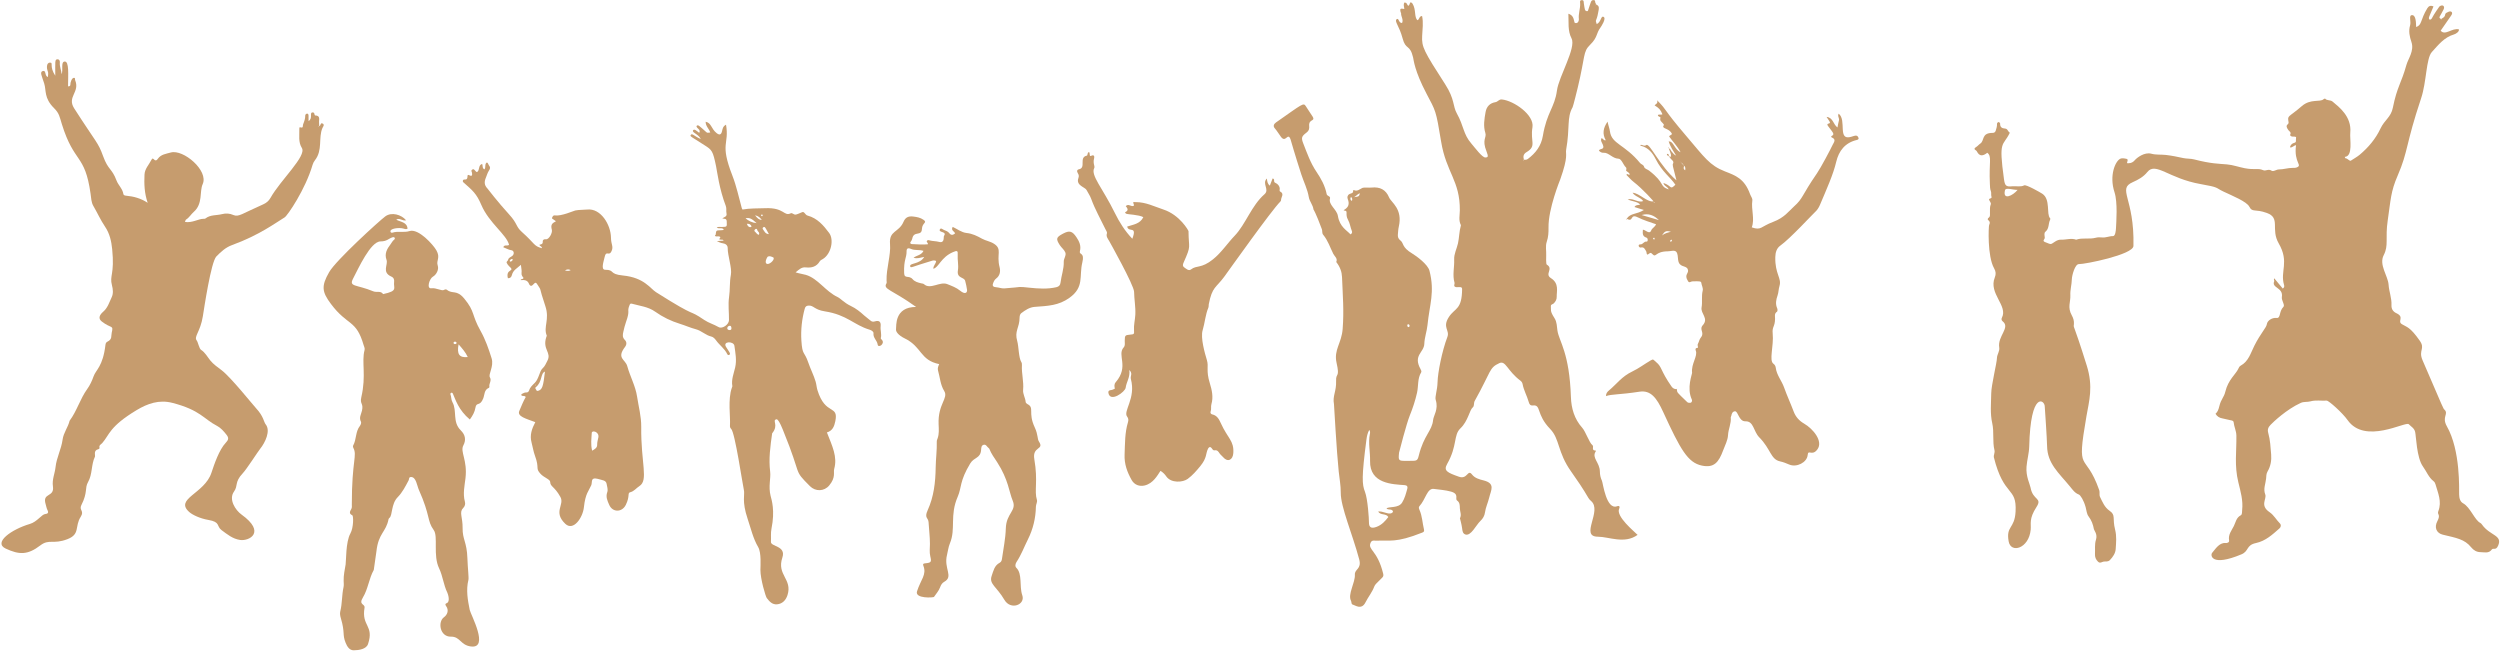 <svg width="1073" height="280" viewBox="0 0 1073 280" fill="none" xmlns="http://www.w3.org/2000/svg">
<path d="M1048 7.982C1048.66 7.612 1049.36 7.173 1049.44 6.403C1049.52 5.516 1050.24 5.415 1050.76 5.124C1051.84 4.517 1053.11 5.172 1052.07 6.627C1050.55 8.764 1049.08 10.938 1047.54 13.167C1049.49 15.487 1052.41 11.848 1055.38 12.609C1055.54 13.618 1054.06 14.551 1053.27 14.776C1049.05 15.993 1046.52 19.292 1043.76 22.317C1041.27 25.051 1041.51 35.138 1039.14 42.201C1032.47 62.119 1033.64 64.854 1029.09 75.336C1026.07 82.289 1026.14 85.569 1024.81 94.605C1023.66 102.367 1025.3 105.267 1023.09 109.505C1020.94 113.64 1024.94 118.447 1025.18 122.182C1025.37 125.137 1026.57 127.938 1026.42 130.93C1026.34 132.562 1027.02 133.724 1028.54 134.43C1032.19 136.131 1028.79 137.832 1030.88 139.131C1033.05 140.479 1034.28 140.167 1038.51 146.156C1041.1 149.816 1037.85 150.177 1039.75 154.603C1049.29 176.79 1048.61 175.266 1049.16 175.811C1051.11 177.746 1047.87 178.87 1050.19 182.96C1056.11 193.359 1055.4 210.031 1055.46 212.197C1055.5 213.803 1055.84 215.304 1057.21 216.044C1060.22 217.674 1062.19 223.309 1064.55 224.441C1064.83 224.578 1065.07 224.863 1065.26 225.13C1068.68 229.99 1074.25 229.597 1072.18 234.227C1071.17 236.474 1070.14 234.932 1069.45 235.885C1068.16 237.662 1066.26 236.987 1064.6 236.979C1062.99 236.972 1061.64 236.165 1060.6 234.877C1057.79 231.402 1054.29 230.894 1048.46 229.488C1045.65 228.811 1044.74 226.322 1046.08 223.764C1047.74 220.596 1045.87 221.057 1046.54 219.349C1048.13 215.287 1046.36 211.593 1045.3 207.827C1045.17 207.373 1044.91 206.86 1044.54 206.582C1042.37 204.912 1041.47 202.354 1039.94 200.239C1037.19 196.431 1037.01 187.161 1036.58 185.38C1036.18 183.697 1034.82 183.113 1033.85 182.077C1032.55 180.694 1015.06 190.993 1007.56 180.266C1005.48 177.297 999.492 171.886 998.599 171.943C996.287 172.09 993.957 171.614 991.652 172.26C990.306 172.638 988.83 172.312 987.495 172.92C981.342 175.725 975.679 181.138 974.521 182.347C973.499 183.415 973.117 184.344 973.536 185.847C974.371 188.837 974.528 191.959 974.779 195.041C974.988 197.594 974.556 200.123 973.238 202.355C972.638 203.37 972.706 204.458 972.608 205.443C972.385 207.666 971.32 209.855 972.236 212.185C973.014 214.164 969.771 216.894 974.101 219.829C975.999 221.117 977.02 223.172 978.607 224.734C979.087 225.206 979.044 226.173 978.375 226.762C975.36 229.419 972.412 232.187 968.268 233.072C963.915 234.002 965.349 236.533 962.022 237.926C948.986 243.384 948.57 238.254 949.476 237.249C950.684 235.909 952.43 232.836 955.156 233.065C956 233.136 956.883 232.785 956.724 231.915C956.278 229.471 957.808 227.685 958.755 225.799C959.555 224.209 959.783 222.176 961.724 221.174C962.415 220.818 962.241 219.711 962.333 218.887C962.792 214.786 961.65 210.916 960.699 207.017C958.915 199.708 959.971 193.706 959.856 186.946C959.822 184.912 958.853 183.156 958.675 181.194C958.619 180.587 957.931 180.453 957.301 180.353C956.168 180.174 955.07 179.776 953.938 179.595C952.623 179.385 951.613 178.8 950.898 177.597C951.847 176.787 952.229 175.609 952.51 174.437C953.299 171.154 954.496 170.695 955.118 168.09C956.336 162.986 959.665 160.534 960.655 158.323C960.903 157.768 961.184 157.226 961.67 156.961C965.106 155.086 965.979 151.535 967.557 148.406C970.286 142.993 972.705 140.694 972.931 139.14C973.166 137.523 975.24 136.258 977.062 136.468C979.006 136.693 978.051 133.661 980.058 131.681C980.808 130.94 979.131 128.896 979.371 127.481C980.084 123.287 974.747 123.681 976.108 120.686C976.212 120.459 975.745 119.974 976.099 119.44C977.337 120.929 978.553 122.39 979.767 123.85C980.567 123.343 980.433 122.683 980.292 122.208C978.571 116.409 982.672 112.475 978.023 104.457C974.449 98.293 978.969 93.587 972.939 91.402C967.753 89.523 966.725 91.313 965.403 88.709C964.279 86.496 958.195 84.066 954.225 82.181C950.752 80.532 952.611 80.426 944.544 79.015C930.726 76.599 925.222 69.351 921.638 73.837C919.996 75.891 917.77 77.129 915.408 78.169C908.546 81.189 916.168 84.848 915.675 105.565C915.587 109.283 894.763 113.452 892.269 113.352C890.591 113.285 889.267 118.217 889.23 119.88C889.18 122.194 888.481 124.42 888.596 126.737C888.739 129.633 887.261 131.864 889.217 135.36C889.89 136.563 890.23 137.757 890.128 139.109C889.968 141.254 889.456 137.113 895.638 156.909C898.496 166.062 896.641 172.07 895.499 178.663C891.022 204.516 894.856 192.964 900.996 210.391C901.33 211.338 900.88 212.362 901.343 213.306C902.408 215.473 903.277 217.737 905.416 219.21C908.2 221.126 906.538 222.345 907.808 227.342C908.516 230.126 908.239 232.946 908.051 235.708C907.936 237.415 906.873 239.047 905.569 240.385C904.794 241.18 903.89 240.928 903.008 241.013C902.169 241.094 901.393 241.969 900.473 241.077C899.515 240.147 899.089 239.077 899.165 237.766C899.282 235.722 898.942 233.677 899.594 231.625C900.34 229.271 898.818 227.716 898.714 227.15C898.344 225.141 897.702 223.322 896.404 221.627C895.62 220.604 895.528 219.049 895.168 217.722C894.34 214.667 892.911 212.498 892.235 212.247C890.504 211.604 889.569 210.188 888.466 208.844C883.591 202.908 878.706 198.937 878.607 191.408C878.566 188.253 877.612 174.537 877.612 174.537C877.651 171.583 871.506 167.528 870.942 191.63C870.875 194.518 870.015 197.38 869.785 200.275C869.449 204.504 871.249 207.804 871.522 209.314C872.524 214.852 876.677 213.565 874.066 217.596C870.726 222.754 871.824 224.71 871.573 227.349C870.803 235.448 863.08 237.64 862.126 232.416C860.882 225.6 864.688 227.116 865.085 219.593C865.663 208.676 860.06 213.572 855.743 196.181C855.594 195.577 856.266 194.209 856.042 193.309C855.085 189.467 855.936 185.483 855.067 181.642C854.107 177.399 854.585 173.094 854.636 168.825C854.68 165.175 857.055 155.774 857.092 153.658C857.12 152.106 858.343 150.78 858.071 149.157C857.256 144.283 862.95 140.603 859.579 137.949C859.06 137.542 858.907 136.942 859.201 136.39C861.956 131.207 853.383 125.997 856.16 119.101C856.734 117.675 856.652 116.53 855.872 115.166C852.906 109.975 853.494 97.063 853.743 96.548C854.878 94.201 851.851 94.743 853.783 93.224C854.542 92.627 853.628 89.704 854.436 87.728C854.697 87.088 853.949 86.404 853.719 85.727C853.463 84.972 855.145 85.45 854.722 84.317C854.474 83.654 854.763 82.789 854.503 82.136C854.088 81.094 854.111 80.054 854.059 78.989C853.599 69.456 855.049 67.121 852.917 65.558C852.952 65.571 852.707 65.759 852.423 65.95C849.334 68.033 848.677 64.912 848.207 64.645C847.202 64.075 847.245 63.648 848.218 63.063C848.849 62.685 849.315 62.043 849.933 61.636C851.874 60.361 850.256 57.024 855.281 57.033C855.899 57.034 856.361 56.74 856.561 56.097C856.853 55.157 857.164 54.234 857.113 53.223C857.092 52.787 857.444 52.416 857.843 52.387C858.041 52.373 858.469 52.831 858.458 53.059C858.387 54.566 859.231 55.106 860.57 55.178C861.716 55.24 861.756 56.463 862.624 56.962C859.67 63.101 857.716 59.695 860.104 76.876C860.508 79.783 861.01 80.214 863.687 79.954C865.39 79.788 867.149 80.357 868.808 79.553C869.681 79.13 875.725 82.612 876.535 83.14C880.209 85.534 878.204 91.889 879.888 93.659C880.05 93.828 880.039 94.076 879.906 94.334C879.066 95.963 879.6 98.076 877.904 99.457C877.165 100.06 877.599 101.197 877.619 102.074C877.632 102.668 876.381 103.361 877.714 103.892C880.695 105.079 879.94 105.004 882.112 103.648C882.89 103.163 883.696 102.826 884.664 102.866C886.806 102.953 888.95 102.099 891.093 102.875C893.814 101.907 896.718 102.791 899.475 102.047C900.337 101.814 901.308 101.808 902.205 101.911C903.825 102.097 905.292 101.295 906.879 101.346C907.917 101.379 908.14 98.925 908.183 97.902C908.289 95.445 908.983 86.918 907.535 82.484C905.205 75.354 907.867 69.159 910.043 68.121C910.789 67.765 911.912 67.995 912.809 68.211C913.373 68.347 913.179 69.033 913.011 69.501C912.727 70.291 913.406 70.042 913.672 70.043C914.725 70.046 915.593 69.545 916.24 68.772C917.151 67.683 920.435 65.159 923.393 65.982C925.335 66.522 927.485 66.271 929.552 66.498C932.099 66.779 934.592 67.309 937.059 67.842C938.601 68.176 940.148 68.013 941.705 68.416C949.013 70.306 952.245 70.243 955.798 70.554C958.44 70.785 960.911 71.719 963.49 72.206C967.858 73.032 969.125 72.048 971.346 73.045C972.478 73.552 973.591 72.342 974.88 73.224C975.755 73.823 977.02 72.723 978.08 72.725C980.084 72.73 981.977 72.042 983.963 72.059C984.54 72.064 985.159 72.079 985.684 71.888C988.478 70.868 984.426 69.941 985.454 62.316C984.4 62.455 983.916 63.45 982.883 63.268C982.959 62.212 983.871 61.535 984.542 61.365C985.812 61.043 985.261 60.564 985.479 58.831C984.9 58.497 984.292 58.713 983.729 58.598C983.289 58.508 982.769 58.104 982.942 57.808C983.537 56.794 982.541 56.342 982.193 55.869C980.309 53.31 982.453 53.695 982.256 52.488C981.738 49.322 981.953 50.717 987.957 45.529C991.763 42.24 995.762 43.994 997.282 42.573C997.446 42.42 997.875 42.259 997.923 42.316C998.765 43.31 1000.17 42.781 1001.14 43.597C1003.78 45.834 1009.43 49.953 1008.74 56.981C1008.47 59.696 1010.03 67.109 1006.37 67.339C1006.52 67.666 1006.58 67.923 1006.65 67.925C1007.62 67.944 1008.45 69.307 1008.99 68.949C1010.27 68.089 1011.68 67.354 1012.85 66.362C1016.55 63.231 1019.62 59.594 1021.7 55.176C1023.48 51.406 1026.19 50.351 1027.01 46.25C1028.79 37.288 1030.72 35.539 1032.82 27.913C1033.56 25.21 1036.27 21.855 1034.99 18.041C1034.21 15.736 1033.67 13.395 1034.41 10.899C1034.9 9.294 1033.8 6.729 1035.04 6.518C1037.03 6.178 1036.94 10.005 1037.01 11.61C1039.63 10.697 1038.7 8.633 1041.8 3.552C1042.4 2.562 1043.21 2.217 1044.45 2.763C1043.86 4.177 1043.29 5.59 1042.68 6.98C1041.98 8.529 1043.29 9.051 1043.96 7.491C1044.4 6.47 1046.93 2.837 1047 2.78C1048.36 1.754 1049.46 2.637 1048.81 4C1047.37 6.989 1046.42 7.523 1047.47 7.984C1047.29 7.66 1047.73 8.916 1048.04 7.918L1048 7.982ZM865.955 81.493C863.984 81.56 860.851 80.328 860.539 81.644C859.47 86.144 863.909 84.016 865.955 81.493Z" fill="#C69C6E"/>
<path d="M654.101 68.565C654.675 68.572 655.211 68.63 655.751 68.224C659.114 65.692 661.478 62.628 662.196 58.319C663.882 48.202 667.245 46.231 668.244 38.842C669.068 32.746 676.609 20.525 674.499 16.467C672.779 13.16 673.35 9.593 673.146 5.89C674.995 6.482 675.345 7.738 675.635 9.019C675.725 9.418 675.683 9.844 676.258 9.911C677.459 10.051 677.699 8.617 677.653 8.269C677.344 5.94 678.329 3.717 678.196 1.402C678.167 0.895 677.941 0.132 678.842 0.064C679.907 -0.016 679.676 0.854 679.781 1.455C680.209 3.919 680.089 4.765 681.183 4.798C681.613 4.811 681.614 4.395 681.716 4.099C682.923 0.61 682.806 0.106 683.893 0.04C684.824 -0.017 684.552 0.779 684.75 1.254C684.874 1.552 685.095 1.81 685.272 2.086C685.066 2.008 684.832 1.882 684.92 2.294C685.018 2.201 685.116 2.109 685.214 2.016C686.596 2.605 686.222 3.777 686.051 4.783C685.833 6.061 685.578 7.37 685.067 8.55C684.717 9.36 685.292 9.733 685.288 10.367C687.231 9.448 687.06 6.8 688.154 7.192C689.697 7.743 687.146 11.505 686.987 11.719C684.9 14.534 685.831 15.935 682.47 19.224C679.322 22.306 680.482 23.887 677.131 37.764C677.063 38.047 675.241 45.522 674.968 46.007C672.374 50.603 673.906 54.575 672.188 64.308C671.862 66.162 673.231 66.95 669.677 76.944C669.597 77.168 664.479 89.611 664.623 97.688C664.659 99.745 664.555 101.752 663.869 103.752C663.218 105.651 663.725 107.692 663.627 109.668C663.609 110.031 663.497 113.35 663.869 113.566C666.94 115.354 662.821 117.592 665.635 119.359C669.311 121.668 668.058 125.102 668.143 127.34C668.187 128.512 667.672 129.372 666.898 130.194C666.481 130.638 665.53 130.586 665.632 131.519C665.807 133.135 665.108 133.303 667.19 136.547C668.28 138.245 668.176 140.179 668.464 141.972C669.209 146.621 673.605 151.348 674.238 170.428C674.396 175.197 675.684 179.799 679.064 183.567C680.605 185.284 682.098 190.035 683.489 191.078C683.887 191.377 683.671 192.018 683.686 192.507C683.729 193.921 685.445 192.894 684.847 193.805C683.078 196.497 686.628 198.52 686.661 202.341C686.674 203.775 686.957 205.087 687.564 206.366C687.984 207.253 689.41 219.112 694.112 217.259C694.893 216.952 695.399 217.368 694.948 218.336C693.419 221.619 701.495 228.165 702.851 229.566C697.257 233.631 690.576 230.365 685.791 230.352C677.87 230.331 687.886 219.16 682.848 214.998C682.41 214.637 682.011 214.18 681.729 213.691C679.459 209.763 676.916 206.019 674.285 202.32C668.421 194.077 669.51 188.424 665.321 184.098C659.217 177.793 661.56 173.63 657.963 174.02C656.759 174.151 656.396 173.485 656.118 172.493C655.388 169.889 653.982 167.511 653.489 164.815C653.391 164.28 653.055 163.743 652.564 163.378C646.912 159.177 646.283 154.6 643.536 155.851C639.03 157.905 640.16 159.168 632.957 172.06C632.422 173.018 632.888 174.205 632.111 174.848C630.676 176.036 630.157 180.667 626.809 183.859C623.742 186.783 625.602 191.223 621.102 199.156C619.472 202.029 621.154 202.84 626.189 204.615C629.877 205.914 629.896 201.236 631.761 203.627C633.029 205.252 634.922 205.729 636.735 206.186C641.981 207.511 639.909 210.378 639.139 213.649C638.635 215.789 637.643 217.776 637.342 220C637.163 221.323 636.486 222.584 635.387 223.597C633.529 225.31 631.348 230.241 628.913 229.39C627.787 228.997 627.663 227.816 627.534 226.71C627.36 225.232 626.603 222.439 626.603 222.439C627.414 220.993 626.596 219.58 626.57 218.155C626.547 216.903 626.566 215.666 625.376 214.816C624.375 214.101 626.428 212.018 622.758 210.993C620.344 210.318 617.861 210.18 615.405 209.841C612.505 209.44 611.896 214.372 609.218 217.251C608.798 217.703 609.007 218.323 609.258 218.888C610.434 221.533 610.494 224.431 611.159 227.191C611.378 228.096 611.088 228.329 610.378 228.611C599.016 233.131 596.48 231.762 590.855 232.068C589.944 232.118 588.849 231.625 588.276 232.924C586.895 236.057 591.168 236.007 593.643 246.152C593.831 246.925 593.772 247.387 593.281 247.885C590.834 250.37 590.181 250.799 589.829 251.756C588.92 254.223 587.201 256.253 586.041 258.576C584.375 261.913 581.589 259.757 580.868 259.601C579.791 259.369 580.18 258.445 579.855 257.862C578.338 255.137 581.706 250.021 581.507 246.688C581.356 244.148 584.503 244.338 583.369 240.072C580.478 229.197 575.397 217.609 575.453 211.447C575.481 208.401 574.899 205.42 574.581 202.411C573.708 194.15 572.539 173.411 572.539 173.411C571.859 169.95 573.62 167.977 573.453 163.532C573.31 159.732 575.165 162.394 573.649 155.7C572.391 150.153 575.799 147.362 576.268 141.181C576.874 133.205 576.32 127.205 575.994 118.911C575.909 116.737 575.215 114.633 573.521 112.452C574.223 110.904 572.81 110.063 572.262 108.976C570.868 106.211 569.948 103.19 567.91 100.763C567.313 100.053 567.634 99.153 567.361 98.414C564.662 91.121 563.747 89.911 563.747 89.911C563.532 87.961 562.054 86.495 561.738 84.6C561.172 81.198 559.59 78.129 558.532 74.889C555.892 66.797 553.879 59.742 553.879 59.742C552.671 56.639 551.86 61.484 549.821 58.78C548.889 57.543 548.131 56.193 547.093 55.011C546.371 54.189 546.666 53.247 547.65 52.561C559.108 44.571 559.423 43.904 560.484 45.622C563.268 50.129 564.498 50.869 563.18 51.603C560.426 53.138 563.365 54.937 560.664 56.979C558.6 58.539 558.43 59.181 559.379 61.606C560.993 65.73 562.465 69.948 564.963 73.638C567.007 76.659 568.729 79.759 569.417 83.352C569.57 84.152 571.109 84.196 570.843 85.135C570.05 87.946 573.753 89.781 574.227 92.686C575.004 97.442 578.123 98.874 579.632 100.595C580.392 100.189 580.425 99.633 580.184 99.052C579.552 97.532 579.424 95.861 578.588 94.383C577.215 91.959 578.669 90.568 577.264 90.423C575.098 90.199 580.244 89.843 578.462 85.461C578.15 84.696 578.275 83.808 579.167 83.295C579.812 82.924 580.949 83.052 580.734 81.784C580.726 81.737 581.025 81.551 581.106 81.589C582.573 82.274 583.546 81.212 584.697 80.676C585.391 80.352 587.528 80.627 588.671 80.504C592.222 80.125 594.795 81.346 596.202 84.75C597.091 86.901 602.156 89.603 600.351 97.366C600.103 98.431 600.083 99.488 599.974 100.551C599.866 101.608 600.117 102.492 601.013 103.164C602.66 104.398 601.435 106.005 606.175 108.846C607.799 109.818 612.811 113.392 613.536 116.223C615.888 125.405 613.558 130.694 612.674 139.542C612.402 142.26 611.41 144.808 611.316 147.567C611.188 151.332 606.399 152.428 609.677 158.39C609.931 158.853 610.205 159.418 609.978 159.79C608.316 162.513 608.853 165.652 608.195 168.557C607.441 171.889 606.391 175.114 605.094 178.298C603.652 181.839 600.508 194.036 600.485 194.248C600.113 197.73 600.209 197.835 603.668 197.795C608.069 197.744 608.295 198.164 608.967 195.44C611.102 186.785 614.662 184.905 615.086 180.273C615.258 178.4 617.482 175.635 616.219 171.689C615.761 170.256 616.904 167.694 617.001 163.923C617.101 160.023 618.876 150.742 621.217 144.616C622.342 141.673 618.921 140.571 621.871 136.041C624.447 132.085 627.492 133.053 627.535 124.012C627.543 122.501 625.183 123.776 624.341 122.978C623.879 122.54 624.425 121.84 624.286 121.369C623.307 118.045 624.281 114.701 624.129 111.369C624.021 109.014 625.236 106.799 625.753 104.494C626.323 101.952 626.273 99.316 627.006 96.805C627.028 96.731 627.023 96.63 626.989 96.563C625.952 94.529 626.546 92.389 626.562 90.286C626.658 77.498 620.722 74.119 618.533 60.784C616.287 47.093 616.219 47.746 612.226 40.144C607.085 30.357 606.754 25.72 606.497 24.641C605.096 18.785 603.345 21.689 601.97 16.395C600.658 11.343 598.359 9.089 599.409 8.269C600.456 7.45 600.171 9.919 601.767 9.869C602.474 8.381 601.232 7.059 601.346 5.631C601.357 5.491 601.167 5.347 601.13 5.191C600.78 3.71 601.002 3.521 602.734 3.865C602.701 2.933 602.16 1.989 602.818 1.055C603.036 1.113 603.286 1.139 603.497 1.244C604.032 1.511 604.37 3.8 605.163 1.331C605.382 0.646 606.053 1.238 606.282 1.609C607.872 4.179 606.893 7.429 608.392 8.681C609.26 8.334 609.046 6.907 610.365 6.88C610.955 9.672 610.543 12.557 610.39 15.39C610.13 20.198 611.112 21.921 620.337 36.275C624.404 42.601 623.503 45.517 625.263 48.662C628.341 54.161 627.961 57.533 631.525 61.637C633.046 63.388 636.171 67.676 637.543 67.599C638.529 67.544 638.982 67.4 638.009 64.976C635.937 59.813 638.159 59.122 637.516 57.077C636.569 54.061 637.083 51.099 637.608 48.095C638.037 45.634 639.577 44.227 641.819 43.858C642.916 43.677 643.35 42.57 644.586 42.691C649.76 43.195 658.587 49.38 657.733 54.59C656.707 60.842 659.654 62.651 655.206 65.285C653.905 66.055 653.565 67.117 654.14 68.611C653.981 68.494 653.834 68.499 653.787 68.652C653.766 68.724 653.864 68.831 653.909 68.922C653.972 68.803 654.036 68.684 654.101 68.565ZM591.482 219.551C593.503 219.234 595.763 220.951 597.283 220.239C597.871 219.964 598.231 219.334 597.244 218.828C596.596 218.497 595.758 218.903 595.073 218.208C596.093 217.304 600.212 218.221 601.776 215.728C602.931 213.889 603.454 211.782 604.026 209.715C604.266 208.848 603.883 208.297 602.896 208.22C597.821 207.826 587.807 207.743 588.032 197.813C588.119 193.956 587.179 190.106 587.953 186.235C588.052 185.74 588.147 185.138 587.682 184.515C586.967 185.826 586.665 187.201 586.49 188.537C584.367 204.784 584.578 207.893 585.844 211.088C587.034 214.089 587.577 222.821 587.551 224.129C587.505 226.45 588.611 226.953 590.831 226.126C593.074 225.291 594.539 223.634 595.875 221.908C594.869 220.218 592.577 221.322 591.482 219.551ZM581.202 84.622C583.278 84.337 583.278 84.337 583.688 82.948C582.723 83.221 582.276 83.974 581.202 84.622ZM579.837 84.497C579.434 85.297 579.502 85.844 580.219 86.244C580.431 85.677 580.547 85.144 579.837 84.497ZM605.011 139.8C604.797 138.864 603.993 139.118 604.002 139.635C604.009 139.973 604.098 140.289 604.451 140.375C604.921 140.49 604.907 140.07 605.011 139.8Z" fill="#C69C6E"/>
<path d="M224.685 119.294C224.23 118.639 223.709 118.102 223.849 117.114C223.992 116.1 223.7 115.025 223.568 113.66C221.969 115.121 220.198 115.967 219.72 118.011C219.511 118.903 218.995 119.463 217.989 119.418C216.873 115.097 221.496 116.804 218.476 114.223C218.053 113.862 217.741 113.332 217.491 112.825C217.207 112.249 217.98 112.036 218.062 111.588C218.261 110.511 219.329 110.361 219.965 109.756C220.835 108.929 220.625 107.556 219.448 107.39C218.164 107.208 217.166 106.523 216.004 106.112C216.49 104.829 217.718 105.717 218.492 105.102C217.49 100.735 209.913 95.768 206.581 87.942C204.482 83.012 202.79 81.749 199.255 78.579C198.936 78.293 198.609 78.142 198.642 77.672C198.681 77.115 199.083 77.021 199.516 77.047C201.549 77.172 199.794 74.294 201.551 75.273C203.13 76.153 202.574 73.933 202.443 73.719C202.138 73.223 202.439 72.972 202.783 72.728C203.535 72.194 204.079 73.831 204.735 73.852C206.044 73.061 205.103 71.001 206.912 70.351C207.311 71.051 206.858 72.144 207.892 72.696C208.665 71.897 207.868 70.482 208.914 69.752C209.555 69.872 209.524 70.591 209.876 71.004C210.51 71.748 210.453 72.343 209.876 73.186C209.244 74.11 208.966 75.27 208.517 76.32C207.81 77.97 207.813 79.474 209.177 80.862C209.177 80.862 213.652 86.703 218.531 92.048C222.26 96.133 221.273 97.13 223.996 99.558C229.758 104.696 228.993 105.579 232.57 106.527C232.65 105.628 231.687 105.78 231.519 105.055C232.167 104.869 233.067 104.858 232.945 103.686C232.893 103.182 233.214 102.576 234.343 102.692C235.634 102.825 237.215 99.878 236.853 98.592C236.322 96.707 236.75 95.806 238.528 95.074C238.433 94.587 237.893 94.581 237.644 94.272C237.396 93.965 236.641 93.998 237.047 93.22C237.31 92.719 237.553 92.363 238.127 92.455C240.847 92.892 246.308 90.456 246.895 90.34C248.637 89.999 250.355 90.109 252.071 89.929C257.858 89.323 262.164 96.46 262.231 102.018C262.268 105.061 263.411 105.766 262.456 107.829C261.376 110.165 260.163 107.228 259.508 110.316C259.115 112.171 257.785 115.779 259.726 115.783C264.04 115.79 261.177 117.637 267.366 118.244C276.493 119.14 279.013 123.786 281.561 125.4C300.43 137.352 294.672 132.165 302.274 137.329C304.179 138.623 306.438 139.216 308.425 140.389C309.988 141.311 312.85 139.299 312.881 137.422C312.934 134.117 312.437 130.785 312.919 127.513C313.388 124.324 313.085 121.095 313.696 117.933C314.245 115.087 312.305 109.75 312.327 106.465C312.336 105.179 311.294 104.557 310.216 104.415C309.282 104.291 308.512 103.897 307.673 103.464C308.624 103.404 309.575 103.344 310.572 103.281C310.288 102.726 309.844 102.855 309.477 102.856C307.449 102.863 310.324 101.806 308.576 101.466C308.013 101.356 307.403 101.665 306.871 101.276C306.784 100.99 307.145 100.904 307.163 100.749C307.379 98.896 307.368 98.898 309.101 98.823C309.596 98.802 310.108 98.891 310.684 98.545C309.88 97.427 308.441 98.448 307.617 97.619C308.33 97.237 309.094 97.441 309.829 97.419C312.128 97.351 311.996 97.371 311.91 95.028C311.859 93.63 310.886 94.042 310.005 93.726C310.842 93.126 312.131 93.009 311.815 91.598C311.583 90.563 311.921 89.463 311.516 88.412C308.705 81.104 307.803 73.644 307.337 71.371C305.964 64.679 305.575 64.37 302.393 62.333C296.658 58.662 296.067 58.548 296.439 57.96C297.053 56.988 297.69 58.33 300.774 59.671C300.012 58.155 298.783 57.631 297.803 56.843C296.839 56.068 297.739 55.345 298.507 55.824C299.066 56.172 299.566 56.613 300.106 57.026C300.947 55.541 298.962 55.205 298.923 54.115C299.628 53.29 300.018 53.972 303.051 56.624C303.522 57.037 303.531 57.027 304.831 56.867C304.386 55.319 302.859 54.228 302.852 52.244C305.38 52.768 305.175 55.219 307.555 57.116C308.8 58.109 309.524 57.853 309.89 56.336C310.131 55.337 310.226 54.231 311.612 53.513C313.094 62.255 308.805 61.184 314.329 75.346C316.11 79.911 317.091 84.712 318.398 89.417C318.44 89.569 318.551 89.702 318.682 89.938C321.868 89.337 325.155 89.499 328.401 89.358C336.693 89 336.383 92.978 339.363 91.556C340.131 91.189 340.652 92.344 341.668 92.078C342.635 91.824 343.449 91.379 344.332 91.048C345.275 90.695 345.515 92.237 346.644 92.537C350.767 93.635 353.437 96.711 355.876 99.99C358.019 102.87 356.755 108.937 353.215 111.146C352.72 111.455 352.125 111.678 351.835 112.167C350.463 114.484 348.333 115.041 345.853 114.768C344.061 114.571 343 115.632 341.473 116.901C343.19 117.456 344.571 117.587 345.848 117.964C351.076 119.505 354.239 125.012 359.497 127.496C360.865 128.142 362.289 129.965 365.227 131.35C367.329 132.341 369.153 133.79 370.851 135.35C371.71 136.14 372.684 136.765 373.546 137.536C374.145 138.072 374.688 138.192 375.557 137.929C377.36 137.384 378.182 138.146 377.969 140.055C377.78 141.738 378.478 143.388 378.049 145.069C377.959 145.42 378.314 145.638 378.531 145.883C379.992 147.532 376.913 149.615 376.68 147.837C376.454 146.109 374.683 145.031 374.904 143.091C374.988 142.352 374.119 141.771 373.228 141.505C366.464 139.487 363.609 135.124 353.992 133.629C349.52 132.934 349.23 131.049 347.1 131.158C346.138 131.208 345.66 131.506 345.383 132.524C344.166 137 343.663 141.554 343.952 146.156C344.367 152.766 345.204 150.554 346.926 155.633C347.869 158.411 349.257 161.015 350.084 163.848C350.431 165.037 350.481 166.254 350.847 167.445C354.266 178.558 359.987 173.522 358.522 180.761C358.072 182.982 357.366 184.872 354.913 185.603C357.202 191.461 359.504 196.064 358.042 201.243C357.613 202.762 358.815 204.855 355.9 208.356C353.738 210.953 350.016 211.046 347.639 208.666C340.179 201.193 344.462 205.152 336.302 185.208C336.215 184.996 334.247 179.699 333.24 179.957C331.203 180.478 334.406 182.315 331.406 185.996C330.636 191.464 329.861 196.953 330.554 202.468C330.899 205.216 329.728 208.799 330.735 212.797C331.168 214.515 332.707 219.072 331.123 226.891C330.737 228.793 330.992 230.682 330.887 232.574C330.77 234.677 337.506 234.194 335.791 239.304C333.274 246.803 340.2 248.505 337.995 255.416C337.279 257.66 335.757 259.167 333.544 259.369C331.426 259.563 330.235 258.137 329.106 256.686C328.575 256.003 326.343 248.42 326.371 244.58C326.384 242.936 326.814 237.209 325.419 234.835C323.198 231.052 322.272 226.799 320.89 222.708C318.279 214.981 319.771 212.296 319.276 210.321C318.782 208.349 315.444 185.488 313.811 184.081C313.315 183.652 313.261 183.05 313.304 182.482C313.56 179.079 312.318 171.394 314.114 166.415C314.198 166.183 314.36 165.928 314.322 165.713C313.828 162.934 314.918 160.363 315.522 157.771C316.265 154.579 315.632 151.527 315.213 148.435C314.929 146.339 310.06 146.366 311.621 148.902C312.937 151.04 313.782 151.82 313.018 152.313C312.682 152.529 312.285 152.296 312.169 152.047C311.06 149.66 308.834 148.178 307.359 146.11C306.785 145.306 306.079 144.623 305.291 144.444C302.83 143.883 301.099 141.942 298.671 141.312C296.358 140.711 294.154 139.705 291.864 138.999C288.025 137.817 284.449 136.087 281.207 133.776C278.177 131.616 274.588 131.306 271.188 130.345C270.693 130.205 270.437 130.385 270.245 130.845C268.88 134.117 270.663 132.732 268.659 138.276C268.18 139.601 267.871 140.948 267.557 142.313C267.245 143.664 267.044 144.781 268.205 145.93C268.99 146.707 269.062 147.844 268.273 148.877C264.478 153.844 268.408 154.167 269.225 157.163C270.433 161.593 272.752 165.663 273.443 170.264C274.088 174.56 275.262 178.768 275.215 183.176C275.051 198.934 278.417 206.113 274.414 208.64C273.093 209.473 272.172 210.863 270.526 211.26C269.165 211.587 270.492 212.824 268.606 216.673C266.981 219.987 262.919 219.999 261.474 216.687C260.73 214.98 259.895 213.284 260.627 211.272C261.056 210.094 260.552 208.837 260.348 207.624C260.237 206.964 259.838 206.286 258.137 205.944C257.015 205.718 255.762 205.138 254.791 205.437C253.761 205.754 254.169 207.317 253.757 208.277C252.69 210.757 251.247 211.767 250.616 217.704C250.139 222.193 246.087 228.129 242.615 224.81C237.258 219.688 242.415 216.697 240.524 213.296C237.943 208.655 236.195 208.973 236.139 206.836C236.111 205.736 233.474 204.968 232.039 203.418C229.628 200.812 231.673 201.189 229.602 195.587C228.917 193.731 228.656 191.788 228.142 189.905C227.281 186.748 228.282 183.985 229.748 181.187C225.818 179.682 221.851 178.76 222.89 176.367C223.771 174.339 224.557 172.271 225.643 170.405C225.149 169.609 224.275 170.214 223.795 169.679C223.698 169.435 223.747 169.175 223.986 169.076C224.583 168.829 225.096 168.385 225.829 168.448C226.478 168.504 226.944 168.113 227.128 167.501C227.533 166.153 228.567 165.287 229.51 164.351C231.318 162.556 231.576 159.247 232.83 158.149C233.868 157.24 234.332 155.998 234.948 154.828C236.837 151.238 232.715 150.032 234.463 144.686C234.539 144.453 234.726 144.165 234.652 143.989C233.126 140.344 236.006 137.139 234.054 131.36C231.047 122.455 232.651 125.218 230.861 122.426C229.972 121.04 229.898 121.019 228.652 122.308C227.837 123.152 227.237 122.308 227.111 121.96C226.453 120.151 225.027 120.087 223.47 120.235C223.569 119.462 224.669 120.075 224.636 119.251C224.883 119.166 224.909 119.107 224.711 119.074C224.703 119.148 224.694 119.221 224.685 119.294ZM254.145 193.435C255.416 192.737 256.336 192.128 256.303 190.88C256.275 189.781 256.616 188.772 256.817 187.725C257.282 185.303 254.051 184.488 253.987 185.793C253.867 188.234 253.449 190.687 254.145 193.435ZM233.894 159.486C231.873 160.224 232.895 163.866 229.934 166.215C229.478 166.577 229.98 166.918 230.121 167.273C230.303 167.728 230.475 167.888 231.017 167.718C232.722 167.185 233.157 166.004 233.894 159.486ZM332.09 110.929C332.041 110.781 332.032 110.54 331.937 110.5C331.192 110.189 330.432 109.754 329.602 110.103C329.256 110.248 327.808 113.006 329.311 113.282C330.284 113.46 332.073 111.926 332.09 110.929ZM319.979 93.61C321.125 94.803 322.925 95.62 324.744 95.772C322.489 93.724 321.955 93.482 319.979 93.61ZM330.01 100.493C328.511 97.779 328.344 97.127 327.675 97.507C327.387 97.671 327.189 98.031 327.421 98.345C328.074 99.228 328.424 100.398 330.01 100.493ZM325.719 100.772C326.212 99.681 325.119 99.406 325.019 98.701C324.852 97.513 323.219 98.816 323.987 99.388C324.56 99.813 324.821 100.608 325.719 100.772ZM313.93 140.745C313.835 140.338 313.825 139.728 313.131 139.827C311.975 139.992 311.702 141.617 313.075 141.668C313.679 141.69 314.01 141.446 313.93 140.745ZM320.565 96.041C321.076 97.957 322.72 97.611 322.524 97.101C322.24 96.361 321.69 95.993 320.565 96.041ZM324.055 92.399C325.01 93.574 325.596 94.283 326.977 94.39C326.17 93.45 325.606 92.709 324.055 92.399ZM244.951 115.931C244.249 115.628 243.545 115.377 242.47 116.084C243.567 116.334 244.256 116.352 244.951 115.931ZM219.071 112.303C220.288 112.011 220.114 111.027 219.765 111.123C219.277 111.257 218.859 111.509 218.749 112.047C218.736 112.107 218.956 112.215 219.071 112.303ZM327.366 92.434C327.252 91.792 326.602 92.09 326.655 92.425C326.695 92.675 326.901 92.836 327.158 92.776C327.255 92.753 327.305 92.54 327.366 92.434ZM229.899 165.428C230.123 165.232 230.117 165.32 229.926 165.09C229.702 165.286 229.709 165.198 229.899 165.428Z" fill="#C69C6E"/>
<path d="M136.951 54.142C137.736 54.109 137.424 52.517 138.425 52.999C139.49 53.512 138.615 54.42 138.395 54.928C136.566 59.138 138.599 64.425 135.175 68.776C134.727 69.346 134.365 70.039 134.163 70.733C131.101 81.256 123.408 92.551 122.169 93.298C118.421 95.555 111.361 100.908 99.6 105.184C96.817 106.196 94.826 108.067 92.858 110.073C90.558 112.416 87.581 132.527 87.064 135.742C85.974 142.526 83.082 144.442 84.447 146.161C84.99 146.846 85.482 149.62 86.284 150.141C88.079 151.307 88.992 153.155 90.269 154.72C91.64 156.4 93.449 157.621 95.137 158.911C99.151 161.978 108.447 173.656 109.933 175.248C113.16 178.704 113.212 181.14 114.026 182.134C116.261 184.861 113.835 189.937 111.669 192.618C110.618 193.918 105.924 201.301 104.157 203.173C100.555 206.99 102.31 208.366 100.415 211.016C98.061 214.304 100.984 218.924 103.656 220.845C114.313 228.506 106.94 232.313 103.067 231.755C99.854 231.291 97.542 229.335 95.106 227.539C92.807 225.844 94.757 224.05 89.409 223.149C85.867 222.552 82.613 220.973 81.293 219.821C74.685 214.058 87.758 211.954 90.737 202.941C92.005 199.106 94.082 193.008 96.885 190.046C98.102 188.76 98.284 187.943 97.222 186.603C96.056 185.13 94.818 183.652 93.076 182.752C87.461 179.849 85.913 175.971 73.939 172.902C68.298 171.456 63.332 173.2 58.658 176.014C46.847 183.122 47.031 186.594 43.871 190.18C43.403 190.711 42.424 191.059 42.703 192.116C42.79 192.446 42.546 192.719 42.16 192.81C39.978 193.322 40.978 195.526 40.754 195.99C39.088 199.437 39.737 203.487 37.794 206.9C36.271 209.574 37.772 211.172 34.899 216.839C33.829 218.951 36.289 219.231 34.663 221.767C31.933 226.027 34.548 229.285 28.874 231.438C22.752 233.761 21.099 231.188 17.304 234.09C11.879 238.239 8.264 238.154 2.472 235.466C-3.06 232.898 4.903 227.207 12.836 224.873C15.972 223.95 17.9 220.728 19.454 220.61C20.424 220.536 20.987 220.101 20.383 218.947C19.971 218.16 19.849 217.227 19.584 216.363C18.042 211.319 23.459 213.606 22.716 208.714C22.282 205.861 23.541 203.248 23.836 200.503C24.275 196.416 26.325 192.726 26.859 188.712C27.259 185.705 29.206 183.41 29.876 180.59C33.016 176.376 34.376 171.197 37.46 166.932C38.627 165.317 39.499 163.423 40.159 161.537C41.158 158.682 44.157 157.356 45.259 148.038C45.336 147.391 45.553 146.909 46.111 146.641C48.277 145.601 47.619 144.147 47.958 142.758C48.793 139.34 47.728 141.158 43.672 137.977C42.002 136.668 42.721 135.148 44.325 133.761C46.244 132.101 46.919 129.709 47.944 127.557C48.699 125.971 48.493 124.123 48.056 122.458C46.922 118.127 49.243 117.937 48.146 106.926C47.816 103.616 47.107 100.253 45.07 97.261C43.154 94.446 41.762 91.275 40.025 88.316C39.169 86.858 39.112 84.865 38.867 83.117C36.436 65.833 31.868 70.362 26.555 53.289C25.563 50.101 25.475 48.671 23.16 46.376C18.824 42.074 19.917 38.82 18.969 35.823C17.87 32.348 16.977 30.927 18.358 30.486C19.912 29.989 19.068 32.589 20.551 33.073C20.647 32.123 20.848 31.249 20.409 30.326C20.129 29.736 19.678 26.857 21.488 26.877C23.032 26.893 21.032 28.387 23.725 32.504C23.725 26.534 23.465 25.486 24.633 25.449C25.457 25.423 25.758 26.092 25.685 26.819C25.51 28.57 26.347 30.149 26.444 31.86C27.2 29.975 26.021 26.662 27.687 26.415C29.775 26.105 29.209 32.234 29.209 37.076C30.084 37.105 30.257 36.633 30.212 36.119C30.166 35.592 30.784 33.237 31.836 33.404C32.402 33.494 32.102 34.071 32.242 34.406C34.414 39.601 28.637 41.51 31.838 46.505C41.543 61.646 42.031 60.902 44.261 67.046C46.469 73.124 47.981 72.101 50.011 77.477C50.781 79.518 52.633 81.02 52.961 83.309C53.032 83.802 53.631 83.947 54.174 83.997C57.355 84.292 60.388 85.087 63.38 87.042C61.954 82.876 61.842 78.952 62.019 74.968C62.134 72.374 63.966 70.695 64.997 68.594C65.86 66.835 66.312 70.205 67.745 68.151C69.088 66.225 71.293 66.028 73.291 65.459C78.664 63.929 89.644 73.231 86.984 79.052C85.556 82.176 87.168 87.444 83.171 90.933C81.988 91.965 81.229 93.392 79.859 94.237C79.629 94.379 79.58 94.812 79.384 95.255C82.445 95.771 85.299 93.89 87.242 93.92C87.566 93.925 87.978 93.928 88.203 93.75C90.284 92.103 92.888 92.518 95.23 91.918C96.981 91.469 98.544 91.564 100.232 92.303C102.422 93.261 103.921 91.681 113.017 87.683C114.384 87.082 115.409 86.151 116.096 84.929C120.416 77.237 131.714 66.94 129.562 63.512C127.952 60.946 128.552 58.095 128.475 55.332C128.468 55.059 128.418 54.494 128.879 54.64C130.335 55.102 129.844 54.007 130.097 53.364C130.577 52.14 131.032 50.945 131.012 49.603C131 48.807 132.395 48.202 132.426 49.617C132.443 50.356 132.431 51.095 132.431 51.961C134.405 50.77 132.693 48.377 134.099 48.252C134.596 48.208 134.866 48.412 134.945 48.915C134.98 49.141 135.117 49.54 135.211 49.541C137.733 49.569 136.803 51.438 136.946 52.717C137.001 53.209 136.992 53.708 137.013 54.203C136.885 54.238 136.758 54.272 136.63 54.307C136.685 54.374 136.74 54.442 136.795 54.51C136.846 54.388 136.898 54.265 136.951 54.142Z" fill="#C69C6E"/>
<path d="M201.653 180.048C196.791 176.029 195.425 171.305 194.376 168.964C193.996 168.115 193.123 168.745 193.322 169.231C193.764 170.308 193.584 171.517 194.173 172.58C196.296 176.403 194.05 181.082 197.765 184.71C199.566 186.469 200.219 188.667 198.856 191.202C197.411 193.891 200.695 197.482 199.787 205.235C199.402 208.519 198.599 211.912 199.531 215.309C199.796 216.271 199.623 217.23 198.697 218.178C197.012 219.902 198.62 222.077 198.548 226.572C198.469 231.603 200.381 232.545 200.608 239.586C200.739 243.674 201.273 247.963 201.049 248.867C199.967 253.227 200.738 257.506 201.604 261.773C202.006 263.75 210.159 278.537 202.081 277.46C197.551 276.856 197.544 273.172 193.5 273.249C188.82 273.337 187.767 266.919 190.561 264.902C191.896 263.938 192.838 262.02 191.464 260.113C191.064 259.558 190.959 259.16 191.805 258.826C193.278 258.244 192.34 255.06 191.977 254.319C190.351 250.993 190.064 247.238 188.46 243.923C185.752 238.327 188.15 230.268 186.156 227.506C183.197 223.406 184.847 221.597 179.753 210.175C178.999 208.486 178.606 204.735 176.435 204.734C175.368 204.733 175.666 205.634 175.394 206.143C174.026 208.702 172.771 211.27 170.659 213.425C167.862 216.28 168.482 221.178 167.199 222.228C167.013 222.381 166.811 222.605 166.768 222.826C165.676 228.472 162.424 228.764 161.565 236.616C161.561 236.654 160.429 244.61 160.429 244.61C158.343 248.326 158.005 252.723 155.788 256.381C153.733 259.772 156.773 259.045 156.456 260.874C155.072 268.853 160.652 268.336 157.961 276.413C157.241 278.572 154.151 279.082 151.844 279.11C149.95 279.132 148.971 277.445 148.324 275.839C146.867 272.225 148.16 271.593 146.293 265.335C145.995 264.337 145.818 263.323 146.045 262.417C146.902 258.987 146.688 255.429 147.447 251.991C147.64 251.121 147.516 250.175 147.494 249.266C147.433 246.875 147.956 244.561 148.347 242.224C148.596 240.732 148.358 232.655 150.371 228.999C151.815 226.375 151.731 221.382 151.209 221.149C149.602 220.432 150.239 219.453 150.788 218.445C151.124 217.828 151.002 217.148 151.001 216.494C150.986 197.457 153.43 195.556 151.629 192.183C151.488 191.92 151.439 191.465 151.574 191.223C153.046 188.597 152.501 185.298 154.462 182.821C154.831 182.355 155.155 181.415 154.928 181.003C153.978 179.278 155.008 177.827 155.353 176.29C156.1 172.956 154.359 173.555 155.079 170.471C157.275 161.062 155.098 155.292 156.473 150.245C156.676 149.5 156.272 148.813 156.065 148.101C152.845 136.989 149.168 139.981 142.058 130.477C138.167 125.274 137.819 122.818 141.28 116.791C144.216 111.678 162.696 94.874 165.338 92.893C168.037 90.871 172.258 92.09 174.309 94.559C172.622 94.967 171.557 93.338 170.065 94.287C171.974 95.316 174.681 95.294 174.926 98.146C174.243 98.549 173.652 98.24 173.001 98.067C171.245 97.601 167.103 98.025 167.622 99.529C167.741 99.872 168.149 99.957 168.466 99.853C170.83 99.075 173.291 99.952 175.774 99.174C179.647 97.962 185.998 105.118 187.296 107.431C189.153 110.74 187.095 111.681 187.887 114.028C188.432 115.643 187.343 117.877 185.8 118.753C184.273 119.619 182.974 124.009 185.104 123.731C187.348 123.439 189.605 125.066 190.614 124.409C190.968 124.178 191.49 124.114 191.804 124.37C194.281 126.389 195.942 124.132 199.295 128.199C203.978 133.878 202.322 135.036 206.237 141.984C208.339 145.714 209.73 149.729 210.992 153.771C212.086 157.276 209.458 160.633 210.273 161.973C211.149 163.413 209.75 164.668 210.053 166.038C210.08 166.16 209.947 166.408 209.83 166.456C207.764 167.3 208.031 169.391 207.411 170.98C205.974 174.667 204.488 172.275 204.038 175.048C203.749 176.836 202.858 178.416 201.653 180.048ZM164.42 126.228C171.001 124.818 168.789 123.806 169.153 120.916C169.244 120.191 169.107 119.213 167.974 118.713C163.73 116.842 166.667 113.624 165.893 111.516C164.914 108.847 166.136 106.795 167.66 104.786C168.154 104.136 168.49 103.374 169.176 102.863C169.759 102.429 169.45 101.526 168.431 101.859C166.698 102.425 166.091 103.606 163.318 103.615C159.024 103.629 153.778 115.321 151.544 119.565C149.622 123.216 152.895 122.006 160.261 125.049C161.668 125.63 163.47 124.682 164.42 126.228ZM200.763 153.247C199.814 151.175 198.403 149.602 196.828 147.784C195.993 152.052 197.155 153.618 200.763 153.247ZM195.305 146.637C194.471 146.604 194.431 147.723 195.302 147.679C196.259 147.63 196.094 146.667 195.305 146.637Z" fill="#C69C6E"/>
<path d="M701.227 78.137C700.056 77.237 699.091 76.075 698.052 75.052C698.495 74.076 699.071 75.57 699.503 74.786C699.232 74.123 698.602 73.818 698.043 73.381C697.673 73.091 698.435 72.362 697.768 71.75C696.7 70.77 695.973 68.137 694.618 68.108C692.112 68.052 690.404 65.412 688.317 65.57C687.447 65.636 686.776 65.24 686.256 64.659C686.53 63.547 688.925 64.505 687.937 62.109C687.569 61.214 686.862 60.416 687.323 59.347C688.059 59.27 688.119 60.407 689.194 60.204C687.654 57.471 688.055 54.906 689.972 52.213C690.262 53.769 690.811 55.102 690.985 56.401C691.71 61.847 697.332 61.933 703.954 70.006C704.451 70.611 705.376 70.627 705.659 71.634C705.894 72.473 707.088 72.678 707.788 73.221C714.928 78.753 711.945 79.815 716.189 81.317C715.811 80.036 714.199 79.949 713.951 78.519C717.731 79.824 716.625 81.708 719.081 79.292C716.837 75.942 713.505 73.9 710.63 68.293C709.29 65.678 707.543 63.453 704.503 62.627C704.305 62.573 704.055 62.593 704.023 62.227C704.851 61.931 705.595 62.989 706.59 62.259C708.022 61.21 712.236 71.113 719.529 77.406C717.874 70.656 717.718 70.971 718.125 70.065C718.564 69.091 717.16 68.478 716.718 67.618L716.649 67.682C717.632 66.755 717.2 66.301 716.203 63.653L716.125 63.714C717.005 63.671 716.993 64.52 717.394 64.957C717.995 65.611 718.449 66.414 719.388 66.798C718.197 64.817 716.857 62.921 716.208 60.685L716.141 60.749C718.215 60.316 718.637 64.196 721.299 65.335C719.868 62.663 717.943 60.75 716.395 58.573C716.596 57.968 717.425 58.074 717.592 57.455C716.375 54.751 712.724 55.423 714.18 53.638C714.238 53.567 713.87 53.115 713.661 52.873C713.097 52.222 712.285 51.774 712.657 50.61C712.851 50.002 711.542 50.258 711.572 49.361C712.089 48.962 712.901 49.439 713.504 49.035C712.707 47.111 712.128 46.442 710.163 45.23C710.544 44.627 711.708 44.53 711.237 43.03C716.125 47.993 713.095 45.884 723.814 58.45C731.594 67.571 733.764 70.996 740.329 73.558C744.821 75.311 748.728 76.603 751.144 83.374C751.46 84.26 752.228 85.151 752.105 86.019C751.535 90.039 753.234 93.913 751.86 97.587C756.017 99.013 755.565 97.279 761.041 95.231C765.88 93.421 767.748 90.624 769.942 88.659C774.023 85.005 773.102 84.155 779.846 74.382C781.574 71.877 785.783 63.877 786.565 62.173C787.003 61.22 788.302 59.818 786.199 58.991C785.938 58.888 785.878 58.507 786.095 58.397C787.627 57.616 786.776 57.055 784.578 54.076C783.505 52.622 785.939 53.42 785.321 52.291C784.967 51.645 784.527 51.045 783.956 50.178C786.834 50.475 786.774 53.409 788.649 54.705C788.862 53.642 788.992 52.648 789.271 51.696C789.556 50.718 788.519 49.837 789.167 48.792C792.751 51.613 788.452 60.545 794.567 58.704C796.264 58.193 797.171 57.699 797.694 59.26C797.842 59.7 797.376 59.975 796.988 60.065C791.894 61.244 789.207 64.763 788.093 69.508C786.84 74.852 783.982 81.198 781.113 87.963C780.6 89.173 779.904 90.239 778.88 91.149C777.871 92.045 768.362 102.387 764.121 105.415C762.559 106.53 762.006 108.271 761.958 110.341C761.788 117.688 764.802 119.357 763.747 122.782C763.333 124.125 763.391 125.517 762.916 126.854C762.29 128.614 761.932 130.486 762.786 132.361C762.967 132.757 762.945 133.612 762.699 133.77C761.422 134.591 761.88 135.803 761.857 136.878C761.778 140.407 760.542 140.093 760.838 143.116C761.368 148.54 759.157 154.744 761.168 156.127C761.76 156.534 762.079 157.222 762.147 157.795C762.521 160.976 764.695 163.382 765.723 166.282C766.964 169.784 768.542 173.166 769.849 176.646C770.712 178.945 772.24 180.608 774.307 181.805C778.191 184.054 782.63 189.384 780.018 192.895C777.714 195.991 776.074 192.655 775.852 195.304C775.585 198.478 771.092 200.755 767.93 199.38C766.654 198.824 765.356 198.318 763.965 198.014C759.916 197.128 760.088 192.792 755.092 187.726C752.522 185.119 752.753 180.73 749.171 180.829C746.228 180.91 746.05 176.423 744.64 176.525C743.617 176.599 743.242 177.501 743.082 178.442C743.042 178.68 742.818 178.912 742.839 179.131C743.102 181.776 741.795 184.172 741.664 186.804C741.556 188.975 740.382 191.107 739.6 193.227C737.66 198.49 735.63 200.931 730.436 199.832C724.408 198.556 721.299 193.07 713.823 176.795C711.033 170.718 708.48 167.364 703.626 168.122C695.242 169.432 691.597 169.125 689.294 170.008C689.26 168.809 689.92 168.127 690.535 167.616C693.939 164.783 696.017 161.612 700.609 159.426C703.362 158.116 705.771 156.276 708.374 154.741C709.742 153.935 709.521 154.36 710.799 155.398C713.442 157.545 712.558 158.94 717.415 165.876C717.966 166.662 718.729 167.128 719.755 166.989L719.685 166.914C719.872 168.708 719.571 168.104 723.8 172.238C724.091 172.522 724.371 172.868 724.834 172.864C725.233 172.86 725.684 173.013 725.987 172.603C726.256 172.241 726.289 171.811 726.111 171.431C723.827 166.552 726.307 160.546 726.242 159.979C725.802 156.149 728.758 152.818 727.835 150.518C727.649 150.057 727.522 149.375 728.601 149.283C729.104 149.24 728.341 148.298 728.755 147.556C729.23 146.705 729.314 145.692 730.047 144.799C731.76 142.711 729.11 141.497 730.877 139.528C733.476 136.63 729.835 134.63 730.321 131.946C730.75 129.577 730.191 127.157 730.788 124.808C731.093 123.611 730.337 122.587 730.211 121.455C730.126 120.688 729.486 120.659 726.312 120.768C725.716 120.788 725.082 121.576 724.539 120.743C722.523 117.642 725.18 117.447 724.37 115.512C723.632 113.753 720.684 115.011 720.248 111.519C720.099 110.33 720.145 108.833 719.444 108.071C718.656 107.216 717.094 107.85 715.871 107.86C710.11 107.908 710.971 110.886 709.162 109.018C708.478 108.312 708.389 108.398 707.177 109.293C706.517 109.04 706.828 108.317 706.548 107.867C705.987 106.966 705.671 105.893 704.214 106.235C703.445 106.416 702.673 104.829 704.145 104.878C705.189 104.913 705.508 103.526 706.739 103.703C707.317 103.786 707.415 102.241 706.672 102.004C704.731 101.386 705.08 100.005 705.124 98.607C706.153 98.515 707.964 100.862 708.701 98.895C709.079 97.884 710.303 97.471 710.778 96.251C708.307 95.401 705.424 94.511 702.858 93.248C699.429 91.561 701.288 95.691 698.097 93.82L698.172 93.881C699.847 91.357 702.427 92.109 705.539 90.132C704.202 89.707 702.865 89.282 701.52 88.854C702.073 87.828 703.138 88.103 703.981 87.828C702.639 86.337 700.589 86.577 698.583 85.562C701.169 84.968 703.006 87.165 705.258 86.303C704.173 84.653 701.893 84.522 700.694 82.727C703.607 82.82 707.115 87.072 709.809 86.384C709.821 86.608 709.803 86.84 709.858 87.053C709.895 87.195 710.114 87.143 710.089 86.977C710.032 86.588 704.904 80.964 701.227 78.137ZM721.226 69.618C721.189 69.343 721.24 69.418 721.046 69.348C721.349 69.604 721.212 69.46 721.747 70.104C721.811 70.372 721.951 70.553 722.258 70.543C722.362 70.814 722.518 71.02 722.85 71.001C722.724 71.677 722.242 72.4 723.27 73.095C723.449 72.243 723.383 71.609 722.783 71.067C722.668 70.811 722.513 70.605 722.193 70.605C722.234 70.218 722.098 70.032 721.683 70.169C721.72 69.831 721.561 69.653 721.226 69.618ZM704.602 92.298C707.071 93.025 709.54 93.751 712.008 94.477C709.922 92.406 707.529 91.411 704.602 92.298ZM717.169 99.451C715.096 98.937 714.546 99.154 713.309 101.05C714.661 100.031 715.921 99.829 717.169 99.451ZM709.484 102.481C710.287 103.369 710.285 102.081 709.956 102.046C709.672 102.015 709.559 102.244 709.484 102.481ZM717.374 102.822C717.16 102.996 716.383 103.5 716.948 103.669C717.326 103.783 717.53 103.534 717.614 103.217C717.638 103.126 717.479 102.987 717.374 102.822Z" fill="#C69C6E"/>
<path d="M398.207 104.853C398.447 104.143 397.517 103.974 397.812 103.44C398.113 102.894 398.54 103.05 399.084 103.197C400.348 103.54 401.68 103.453 402.981 103.807C405.601 104.521 404.85 101.682 405.164 101.242C406.608 99.223 402.613 99.939 403.402 98.448C403.827 97.644 404.565 98.43 405.093 98.664C405.913 99.028 406.835 99.285 407.411 100.042C408.225 101.111 409.059 100.916 409.932 100.162C409.618 99.256 407.991 98.873 408.909 97.381C410.9 98.299 412.668 99.78 414.918 100.01C417.337 100.258 419.386 101.284 421.471 102.443C423.098 103.348 425.056 103.588 426.677 104.652C430.27 107.011 427.598 109.137 429.02 114.648C429.474 116.411 429.226 118.297 427.524 119.569C426.819 120.096 426.495 120.876 426.22 121.629C425.814 122.738 426.286 123.206 427.652 123.298C428.797 123.376 429.862 123.862 431.062 123.779C439.488 123.194 436.213 122.89 441.939 123.49C445.727 123.887 449.554 124.143 453.351 123.279C454.517 123.014 455.051 122.398 455.18 121.29C455.528 118.289 456.673 115.401 456.565 112.342C456.515 110.921 457.758 109.638 457.234 108.342C456.763 107.178 455.59 106.315 454.879 105.221C453.107 102.493 453.311 101.843 456.188 100.309C458.999 98.81 460.193 99.127 461.98 101.773C463.215 103.6 464.097 105.508 463.5 107.768C463.023 109.578 465.65 108.091 464.536 112.648C463.083 118.593 465.499 123.208 458.948 127.867C454.339 131.145 449.89 131.289 444.073 131.714C441.877 131.874 440.063 133.116 438.355 134.386C437.903 134.722 437.618 135.443 437.614 136.153C437.589 140.886 435.3 141.954 436.614 146.476C437.225 148.58 437.214 153.609 438.319 155.344C438.607 155.797 438.641 156.281 438.612 156.774C438.402 160.298 439.459 163.76 439.121 167.291C438.944 169.145 440.093 170.744 440.217 172.556C440.239 172.877 440.664 173.279 441.003 173.452C444.102 175.033 441.118 177.013 444.093 183.404C445.632 186.709 445.13 188.319 445.926 189.53C448.338 193.205 442.961 191.471 443.932 197.092C445.579 206.613 443.825 210.664 445.04 214.545C445.326 215.459 444.624 216.438 444.607 217.456C444.522 222.412 443.386 227.11 441.15 231.578C439.546 234.783 438.309 238.162 436.307 241.18C435.841 241.882 435.536 243.043 436.201 243.69C438.918 246.336 437.401 251.585 438.765 255.484C440.185 259.542 433.795 262.076 431.089 257.447C427.742 251.72 424.404 250.679 425.615 247.202C426.361 245.056 426.773 242.724 429.073 241.532C429.856 241.127 429.98 240.343 430.071 239.683C430.661 235.398 431.574 231.163 431.697 226.803C431.886 220.14 436.536 219.281 434.626 214.819C433.163 211.403 432.824 205.864 427.994 198.397C426.791 196.536 425.456 194.777 424.653 192.692C424.596 192.546 424.47 192.403 424.338 192.312C423.62 191.813 423.239 190.597 422.159 190.909C421.119 191.209 421.161 192.31 421.083 193.196C420.766 196.807 418.086 196.171 416.425 198.914C411.778 206.589 412.779 209.22 411.074 213.13C407.508 221.303 410.339 226.919 407.688 233.245C407.024 234.828 406.865 236.552 406.452 238.19C404.984 244.005 409.358 247.441 405.307 249.682C404.345 250.214 403.869 251.028 403.465 252.127C402.921 253.607 401.77 254.87 400.859 256.213C400.667 256.496 392.558 257.035 393.585 253.795C395.168 248.801 397.836 246.658 396.297 242.792C395.998 242.039 396.319 241.858 397.074 241.78C399.698 241.51 399.876 241.23 399.28 238.774C398.852 237.015 399.125 235.215 399.13 233.457C399.139 230.319 398.702 227.23 398.539 224.117C398.438 222.174 396.606 222.4 398.147 219.013C400.815 213.15 401.504 206.966 401.594 200.627C401.647 196.923 402.168 193.231 402.065 189.515C402.051 189.004 402.272 188.574 402.435 188.105C403.119 186.139 402.934 184.153 402.85 182.084C402.493 173.32 407.188 170.944 405.247 167.809C403.579 165.115 403.443 161.933 402.591 158.978C402.342 158.117 402.659 157.224 403.107 156.278C394.755 154.572 395.817 148.881 388.26 145.219C385.655 143.957 384.418 142.377 384.571 141.296C384.767 139.912 383.807 131.738 393.187 131.738C382.629 124.141 378.871 124.24 380.467 121.627C380.654 121.321 380.526 120.815 380.513 120.401C380.352 115.285 382.402 109.52 381.999 104.732C381.501 98.823 385.788 99.936 387.82 95.136C388.654 93.165 390.07 92.699 391.983 92.938C393.53 93.131 395.009 93.38 396.362 94.331C398.214 95.633 395.806 95.499 395.686 98.303C395.547 101.567 392.221 98.9 391.538 102.419C391.438 102.935 391.188 103.34 390.888 103.738C390.403 104.38 390.905 104.745 391.37 104.764C393.667 104.858 395.972 105.062 398.207 104.853ZM396.37 107.674C394.468 107.067 392.668 107.579 391.014 106.844C389.682 106.252 389.084 106.603 389.1 107.928C389.135 110.725 387.846 111.416 388.055 117.196C388.151 119.851 390.1 117.994 391.681 119.81C392.69 120.968 394.015 121.262 395.37 121.598C395.772 121.698 396.28 121.7 396.549 121.949C399.299 124.492 403.397 120.656 406.603 121.955C408.505 122.726 410.471 123.424 412.091 124.761C414.254 126.547 415.189 125.628 415.056 124.417C414.913 123.121 414.566 121.845 414.257 120.572C413.823 118.781 410.552 119.603 411.135 116.036C411.503 113.788 410.897 111.615 411.047 109.397C411.171 107.573 410.833 107.428 409.034 108.203C403.815 110.449 402.946 114.781 400.583 115.358C400.564 113.956 401.729 113.183 401.776 112.017C401.234 111.725 400.651 111.726 400.091 111.891C391.187 114.524 390.871 115.241 390.654 114.303C390.299 112.767 394.786 113.56 396.675 110.264C394.993 110.565 393.677 111.17 392.088 110.617C393.514 109.561 395.436 109.555 396.37 107.674Z" fill="#C69C6E"/>
<path d="M498.069 202.1C496.745 204.078 494.946 207.483 491.314 208.36C489.027 208.912 486.874 208.091 485.721 206.052C483.798 202.652 482.501 199.157 482.674 195.089C482.872 190.409 482.743 185.728 484.137 181.179C484.385 180.37 484.349 179.534 483.776 178.822C481.913 176.509 487.624 170.963 485.371 162.691C485.01 161.363 486.333 160.342 484.695 158.808C485.169 161.834 483.45 163.923 483.138 166.413C482.914 168.208 476.511 172.873 475.74 168.699C475.545 167.643 476.205 167.491 477.038 167.385C477.511 167.325 477.955 167.033 478.488 166.814C478.314 165.851 478.065 164.975 478.913 163.984C484.729 157.187 479.291 152.433 482.283 149.107C483.011 148.298 482.72 147.213 482.739 146.235C482.782 143.947 482.872 143.832 485.022 143.628C486.714 143.467 486.846 143.458 486.72 141.789C486.549 139.527 487.159 137.359 487.278 135.134C487.456 131.807 486.8 128.539 486.749 125.233C486.704 122.401 476.2 103.687 476.078 103.466C475.513 102.444 474.621 101.544 475.104 100.122C475.263 99.654 474.717 98.923 474.437 98.338C472.357 93.998 469.948 89.813 468.306 85.263C467.837 83.962 466.975 82.805 466.349 81.555C465.708 80.271 461.661 79.65 462.862 76.394C463.191 75.503 462.968 74.925 462.623 74.377C462.083 73.519 462.22 72.817 463.091 72.652C466.3 72.044 462.92 67.528 466.465 66.798C466.951 66.697 466.521 65.45 467.427 65.269C467.925 65.722 467.421 67.333 468.28 66.898C469.743 66.156 469.763 67.347 469.575 68.038C469.279 69.122 469.377 70.092 469.664 71.117C469.75 71.425 469.798 71.839 469.661 72.097C467.992 75.222 473.192 80.603 478.516 91.45C480.427 95.345 482.753 99.078 485.995 102.476C488.218 96.634 484.317 100.003 483.787 97.237C486.333 96.379 489.314 96.146 490.714 93.202C488.716 92.116 484.142 92.065 483.379 91.737C483.181 91.651 482.643 91.23 483.041 91.025C484.58 90.232 483.87 89.325 483.175 88.476C484.136 87.513 484.927 88.252 485.75 88.414C486.214 88.505 486.932 88.471 486.611 87.711C486.088 86.475 486.414 86.758 487.515 86.754C491.786 86.74 495.456 88.641 499.333 89.923C506.441 92.273 510.107 98.993 510.109 99.207C510.158 106.954 511.421 104.994 508.071 112.545C507.728 113.317 507.394 114.13 508.264 114.752C509.126 115.369 510.193 116.401 511.157 115.652C513.674 113.692 515.517 115.405 520.637 111.291C524.272 108.371 526.777 104.449 529.956 101.141C534.593 96.313 537.185 88.172 542.719 83.371C545.032 81.364 541.489 78.834 543.734 76.619C543.901 77.726 543.933 78.798 545.007 79.687C545.443 78.557 545.825 77.565 546.202 76.588C547.443 76.857 546.307 78.078 547.395 78.492C548.463 78.899 549.24 79.931 549.27 80.995C549.281 81.401 549.059 81.993 549.389 82.163C551.417 83.204 549.789 84.621 549.826 85.853C549.833 86.069 549.695 86.344 549.535 86.503C545.71 90.284 527.387 116.131 525.45 118.767C521.886 123.616 520.29 122.99 518.808 130.569C518.713 131.052 518.814 131.597 518.631 132.034C517.321 135.161 517.143 138.567 516.172 141.75C515.189 144.976 517.137 151.699 517.998 154.542C518.88 157.452 517.515 158.835 519.262 164.508C520.151 167.398 520.84 170.415 519.937 173.478C519.629 174.524 520.002 175.617 519.586 176.663C519.397 177.137 519.69 177.734 520.228 177.843C522.305 178.261 523.189 179.881 523.928 181.522C526.951 188.227 529.694 189.117 529.338 194.471C529.141 197.444 526.921 198.513 524.986 196.234C524.505 195.668 523.868 195.217 523.453 194.612C522.922 193.837 522.485 193.08 521.341 193.275C520.619 193.398 520.38 192.774 520.023 192.33C519.381 191.528 518.824 191.925 518.489 192.582C517.392 194.739 518.158 196.428 515.127 200.11C513.513 202.07 511.84 204.029 509.765 205.545C507.66 207.084 502.68 207.43 500.613 204.534C499.989 203.659 499.312 202.824 498.069 202.1Z" fill="#C69C6E"/>
<path d="M716.241 67.088C714.555 66.205 715.966 65.565 716.226 66.489C716.283 66.691 716.198 66.933 716.177 67.157L716.241 67.088Z" fill="#C69C6E"/>
<path d="M719.755 166.989C719.831 166.623 719.997 166.943 719.685 166.914L719.755 166.989Z" fill="#C69C6E"/>
<path d="M1047.47 7.984C1047.65 7.771 1047.82 7.774 1048 7.983C1048 7.983 1048.04 7.918 1048.04 7.918C1047.84 7.918 1047.63 7.918 1047.43 7.918L1047.47 7.984Z" fill="#C69C6E"/>
<path d="M699.992 82.334L699.94 82.212L700.067 82.224L699.992 82.334Z" fill="#C69C6E"/>
<path d="M698.096 93.82C698.247 93.971 698.194 94.261 698.102 94.228C697.6 94.05 698.077 93.991 698.171 93.881L698.096 93.82Z" fill="#C69C6E"/>
<path d="M716.718 67.618C716.452 67.537 716.28 67.371 716.241 67.088L716.177 67.157C716.696 67.012 716.801 67.233 716.649 67.682L716.718 67.618Z" fill="#C69C6E"/>
<path d="M716.204 63.654C716.11 63.553 716.016 63.451 715.923 63.349C715.966 63.316 716.024 63.244 716.05 63.254C716.332 63.362 716.228 63.54 716.125 63.715C716.125 63.715 716.204 63.654 716.204 63.654Z" fill="#C69C6E"/>
<path d="M716.209 60.686C716.06 60.472 716.083 60.553 716.114 60.411C716.123 60.524 716.132 60.636 716.141 60.749C716.141 60.749 716.209 60.686 716.209 60.686Z" fill="#C69C6E"/>
</svg>

